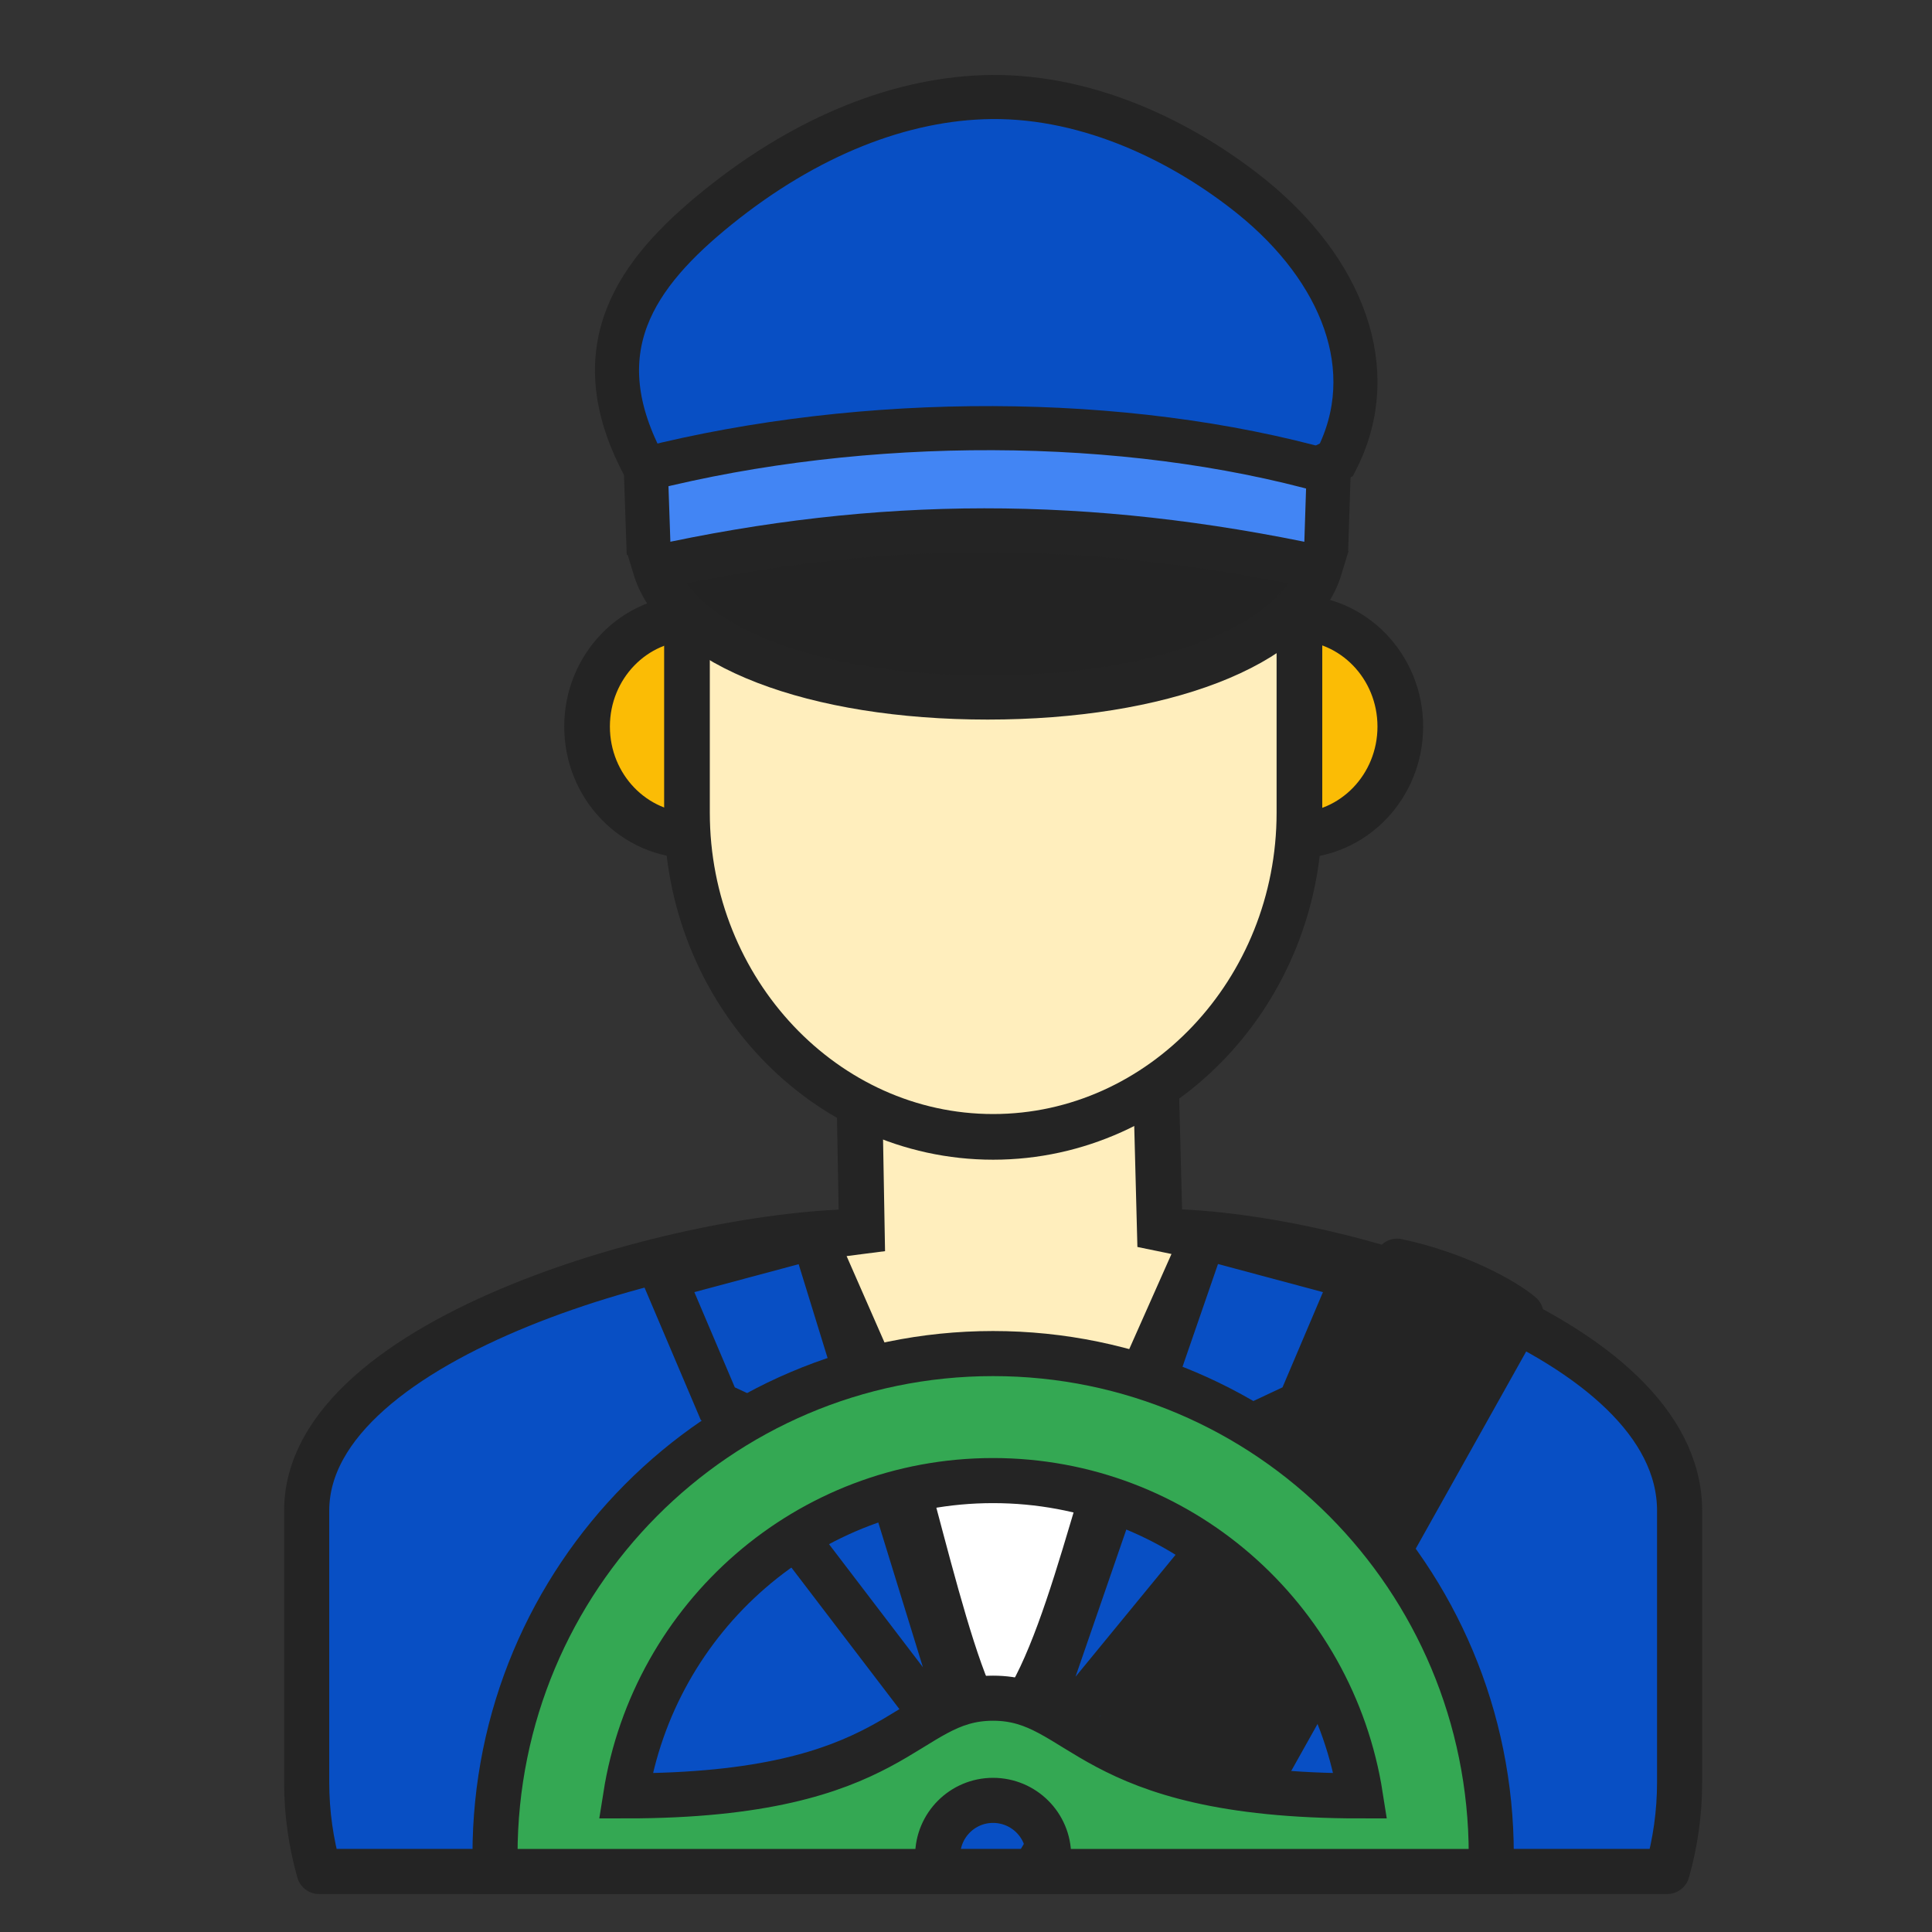 <svg xmlns="http://www.w3.org/2000/svg" viewBox="0 0 300 300" id="Driver"><rect x="0" y="0" width="300" height="300" fill="#333333" stroke="none"/><g transform="translate(0 3)" fill="#ea4335" class="color000000 svgShape"><path fill="#084fc4" stroke="#242424" stroke-linecap="round" stroke-linejoin="round" stroke-width="7.006" d="m 133.958,188.244 c -26.776,0.021 -86.338,16.044 -86.338,43.349 v 42.143 c 0,4.805 0.677,9.461 1.926,13.864 H 258.883 c 1.249,-4.403 1.926,-9.059 1.926,-13.864 v -42.143 c 0,-27.305 -54.356,-43.434 -81.131,-43.391 z" class="color087cc4 svgShape colorStroke242424 svgStroke"></path><path fill="#fbbc05" stroke="#242424" stroke-width="7.091" d="M201.098 92.931c-9.017 0-16.319 7.556-16.319 16.891 0 9.334 7.302 16.912 16.319 16.912 9.017 0 16.341-7.578 16.341-16.912 0-9.334-7.324-16.891-16.341-16.891zM107.5 92.931c-9.017 0-16.341 7.556-16.341 16.891 0 9.334 7.324 16.912 16.341 16.912 9.017 0 16.341-7.578 16.341-16.912 0-9.334-7.324-16.891-16.341-16.891z" class="colorfedbab svgShape colorStroke242424 svgStroke"></path><path fill="#ffeebd" stroke="#242424" stroke-width="7.091" d="m 132.476,112.311 h 45.635 l 1.975,75.412 6.848,1.412 -30.503,68.682 -30.118,-68.682 7.515,-0.968 z" class="colorffe8bd svgShape colorStroke242424 svgStroke"></path><path fill="#ffeebd" stroke="#242424" stroke-width="7.091" d="m 111.352,52.249 c -2.984,6.562 -4.678,13.906 -4.678,21.632 v 49.318 c 0,27.686 21.421,50.334 47.54,50.334 v 0 c 26.162,0 47.561,-22.648 47.561,-50.334 V 73.881 c 0,-7.726 -1.693,-15.071 -4.657,-21.632 z" class="colorffe8bd svgShape colorStroke242424 svgStroke"></path><path fill="#084fc4" stroke="#242424" stroke-width="6.845" d="M 207.519,68.401 C 169.746,87.935 135.811,71.398 100.283,69.834 90.072,51.259 98.847,39.397 111.45,29.207 125.357,17.983 140.141,12.224 153.914,12.065 c 15.528,-0.159 30.126,7.191 40.443,15.497 13.933,11.251 20.314,26.828 13.162,40.839 z" class="color087cc4 svgShape colorStroke242424 svgStroke"></path><path fill="#4285f4" stroke="#242424" stroke-width="6.845" d="m 205.913,82.606 0.401,-12.34 C 174.619,61.323 134.291,61.263 100.283,69.834 l 0.454,13.206" class="color1d9ff0 svgShape colorStroke242424 svgStroke"></path><path fill="#232323" stroke="#242424" stroke-width="6.845" d="m 205.046,85.145 c -3.696,12.26 -24.861,20.167 -51.69,20.167 -26.856,0 -48.021,-7.908 -51.717,-20.167 34.886,-7.669 67.166,-7.775 103.407,0 z" class="color232323 svgShape colorStroke242424 svgStroke"></path><path fill="#242424" stroke="#242424" stroke-linecap="round" stroke-linejoin="round" stroke-width="7" d="m 216.946,192.833 -56.389,94.69 27.276,-0.077 48.356,-86.328 c -2.694,-2.277 -9.951,-6.283 -19.244,-8.285 z" class="color242424 svgShape colorStroke242424 svgStroke"></path><path fill="#084fc4" stroke="#242424" stroke-width="6.845" d="M210.118 195.355l-23.184-6.211-29.401 85.162 38.007-46.329-4.316-8.056 10.56-4.95zM103.129 195.355l23.184-6.211 25.927 84.093-34.533-45.26 4.316-8.056-10.56-4.95z" class="color087cc4 svgShape colorStroke242424 svgStroke"></path><path fill="#ffffff" stroke="#242424" stroke-width="7.091" d="m 135.737,210.355 c 6.453,18.784 12.905,54.262 19.358,56.353 9.782,-7.774 14.853,-37.536 22.279,-56.304 -6.663,3.276 -13.708,4.963 -20.811,4.984 -7.111,-0.034 -14.161,-1.738 -20.826,-5.033 z" class="colorffffff svgShape colorStroke242424 svgStroke"></path><path fill="#34a853" fill-rule="evenodd" stroke="#242424" stroke-width="7" d="m 154.198,207.181 c -42.701,0 -77.333,34.823 -77.333,77.827 0,0.869 0.019,1.733 0.047,2.595 H 145.942 c -0.223,-0.77 -0.345,-1.584 -0.345,-2.428 0,-4.756 3.852,-8.614 8.6,-8.614 4.781,0 8.633,3.858 8.633,8.614 0,0.844 -0.121,1.658 -0.345,2.428 h 69.03 c 0.028,-0.862 0.048,-1.726 0.048,-2.595 0,-43.004 -34.632,-77.827 -77.366,-77.827 z m 0,19.723 c 28.821,0 52.695,21.187 57.045,48.958 -42.9,0 -43.033,-15.167 -57.045,-15.167 -14.012,0 -14.145,15.167 -57.046,15.167 4.383,-27.772 28.257,-48.958 57.046,-48.958 z" class="color3f4751 svgShape colorStroke242424 svgStroke"></path></g></svg>